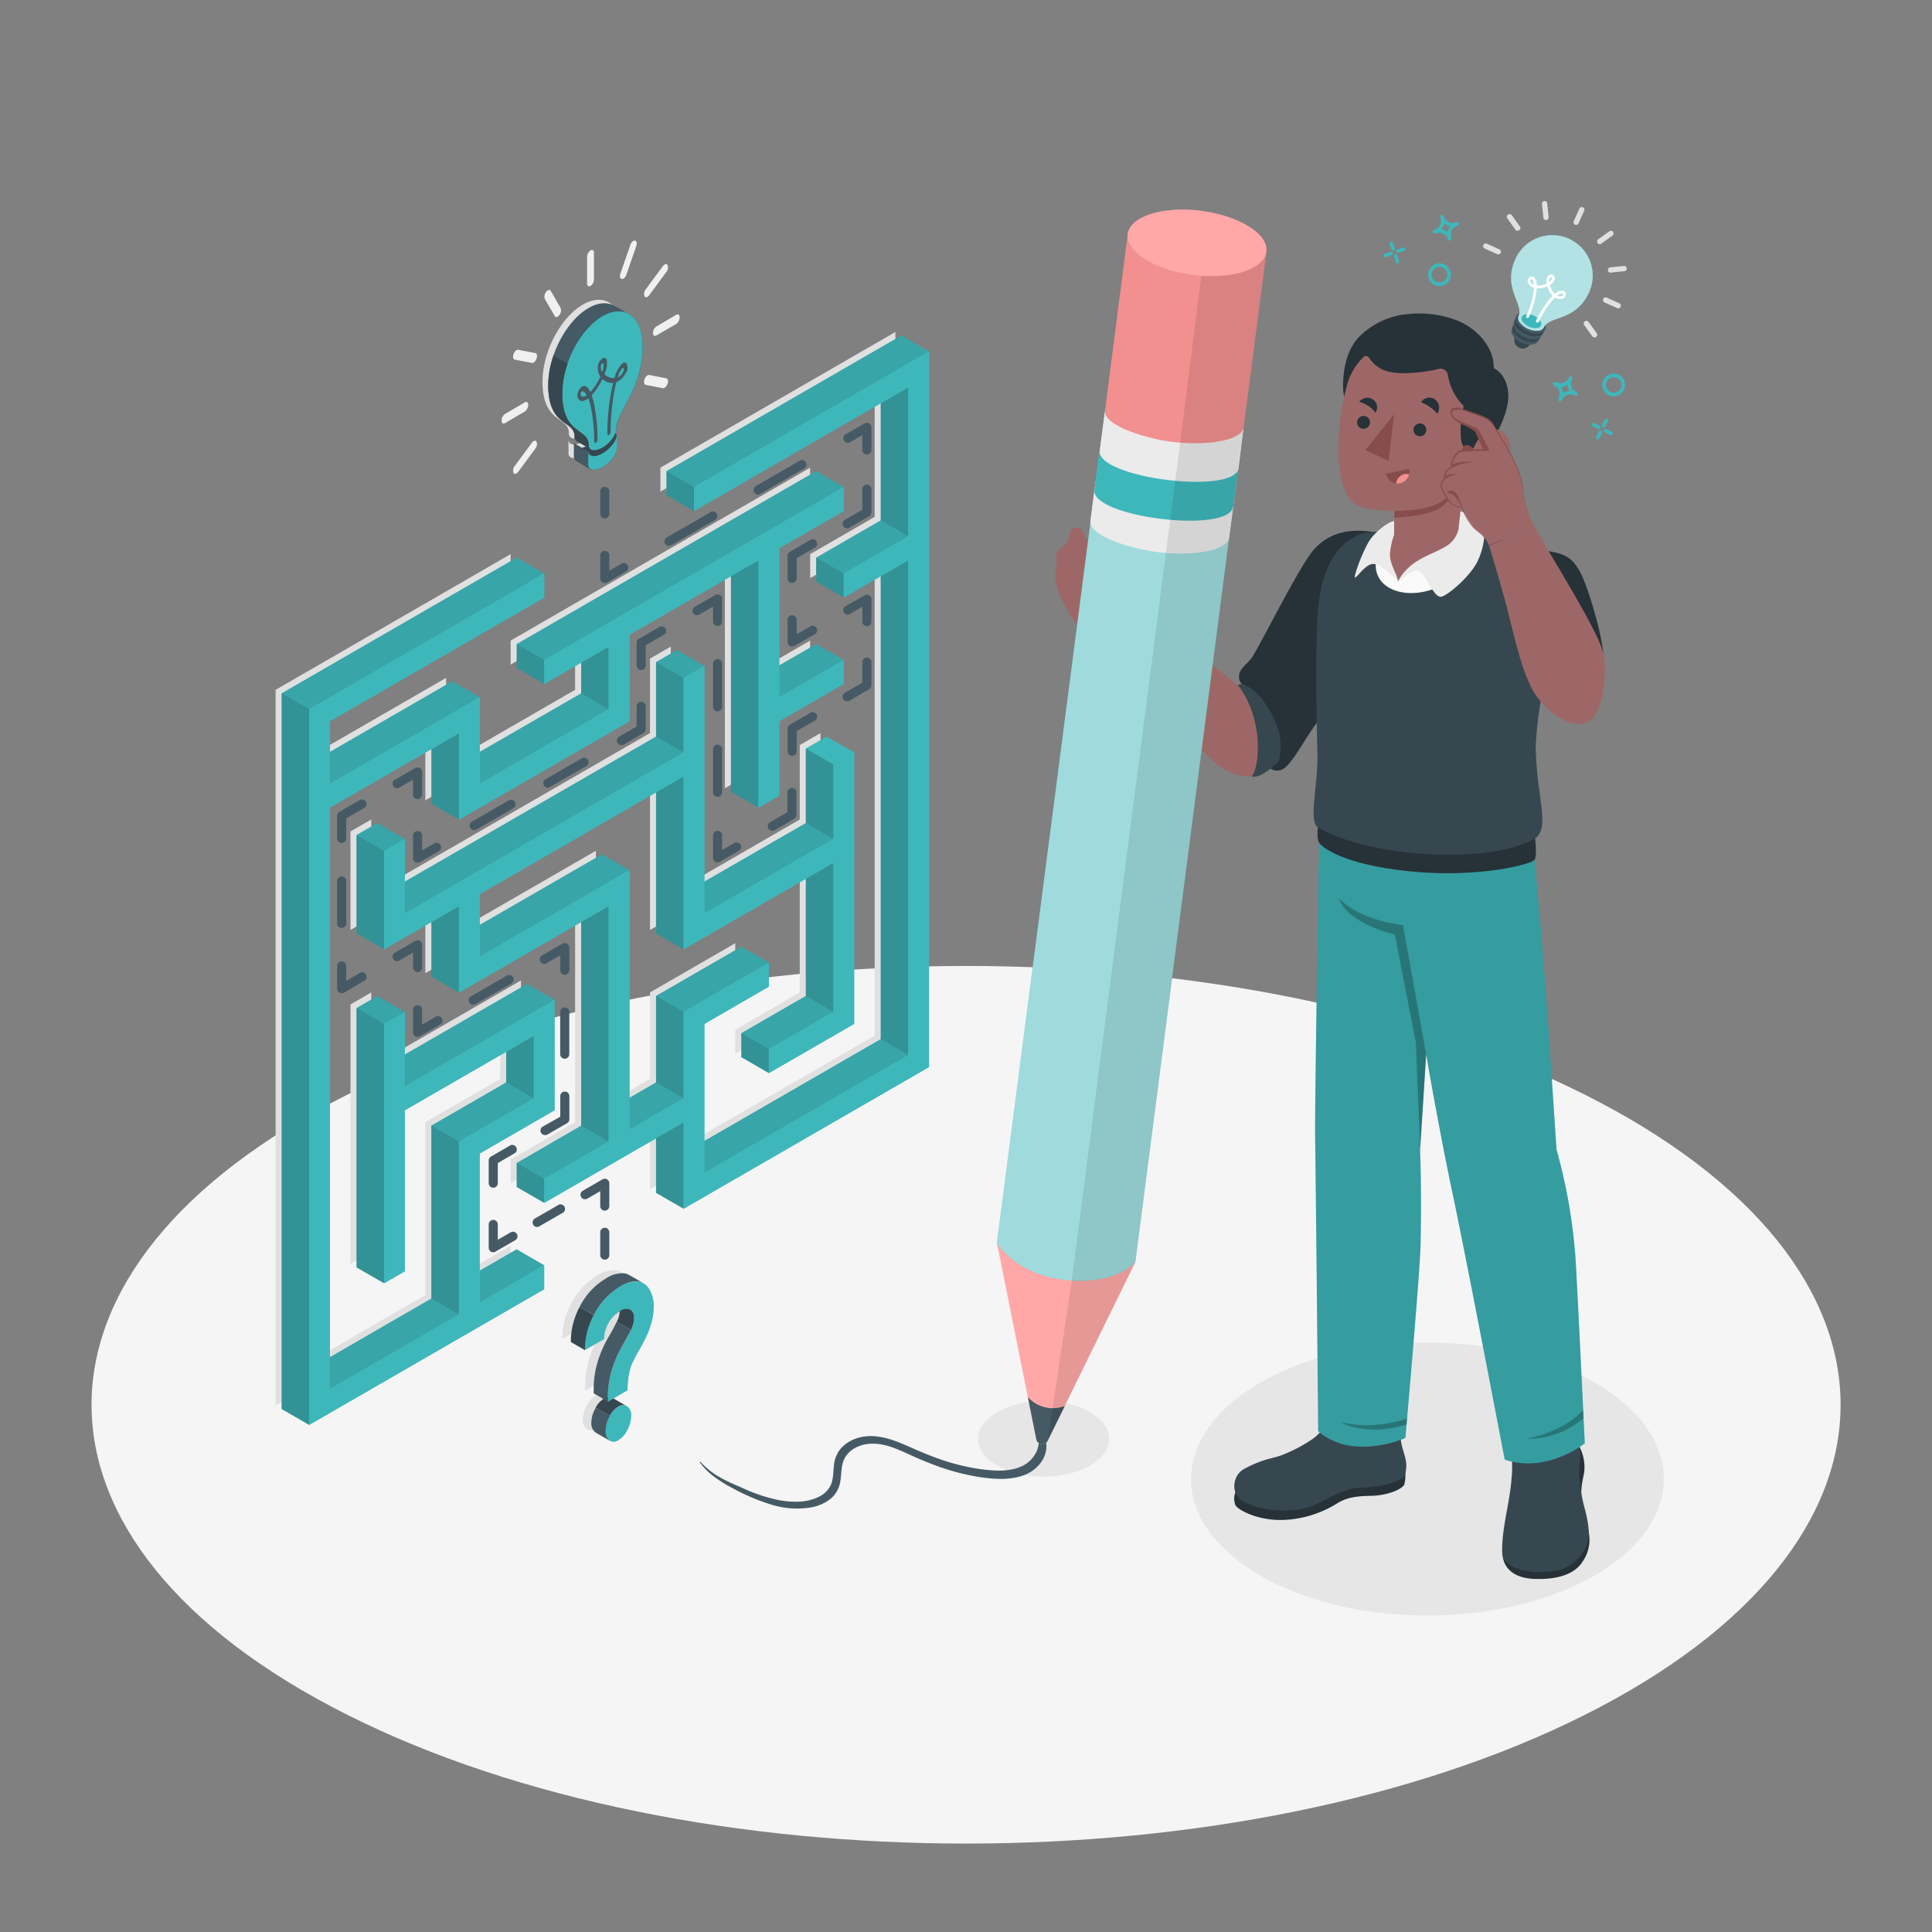 <svg xmlns="http://www.w3.org/2000/svg" viewBox="0 0 500 500"><rect x="0" y="0" width="500" height="500" fill="#808080" stroke="none"/><g id="freepik--Floor--inject-19"><path id="freepik--floor--inject-19" d="M90,443.85C1.59,399.5,1.59,327.6,90,283.25s231.68-44.35,320.06,0,88.38,116.25,0,160.6S178.36,488.2,90,443.85Z" style="fill:#f5f5f5"></path></g><g id="freepik--Shadows--inject-19"><ellipse id="freepik--Shadow--inject-19" cx="369.43" cy="382.78" rx="61.17" ry="35.32" style="fill:#e6e6e6"></ellipse><path id="freepik--shadow--inject-19" d="M282.09,365.44c6.63,3.82,6.63,10,0,13.84s-17.36,3.83-24,0-6.62-10,0-13.84S275.47,361.61,282.09,365.44Z" style="fill:#e6e6e6"></path><g id="freepik--shadow--inject-19"><polygon points="76.7 181.63 76.7 197.8 115.46 175.42 115.46 197.8 148.84 178.52 148.84 162.35 132.15 171.99 132.15 165.78 209.67 121.03 209.67 127.24 192.97 136.87 192.98 175.42 209.67 165.78 209.67 171.99 192.97 181.63 192.98 200.9 187.6 204 187.6 139.98 154.22 159.25 154.22 181.63 110.08 207.11 110.08 184.73 76.7 204 76.7 354.44 110.08 335.16 110.08 290.41 129.46 279.22 129.46 263.05 96.08 282.32 96.08 323.97 90.7 327.08 90.7 259.95 96.08 256.84 96.08 276.12 134.84 253.74 134.84 282.32 115.46 293.51 115.46 332.06 132.15 322.42 132.15 328.63 71.33 363.75 71.33 178.53 132.15 143.41 132.15 149.62 76.7 181.63" style="fill:#e0e0e0"></polygon><polygon points="231.73 271.13 168.22 307.8 168.22 285.43 132.15 306.25 132.15 300.05 148.84 290.41 148.84 229.49 110.08 251.86 110.08 229.49 90.7 240.67 90.7 215.19 96.08 212.09 96.08 231.36 168.22 189.71 168.22 170.44 173.6 167.34 173.6 231.36 206.98 212.09 206.98 192.82 212.35 189.71 212.35 259.95 190.29 272.69 190.29 266.48 206.98 256.84 206.98 218.3 168.22 240.67 168.22 195.92 115.46 226.38 115.46 242.55 154.22 220.18 154.22 287.31 168.22 279.22 168.22 256.84 190.29 244.1 190.29 250.31 173.6 259.95 173.6 298.49 226.36 268.03 226.36 139.98 209.67 149.61 209.67 143.41 226.36 133.77 226.36 95.22 170.91 127.24 170.91 121.03 231.73 85.91 231.73 271.13" style="fill:#e0e0e0"></polygon></g></g><g id="freepik--Labyrinth--inject-19"><g id="freepik--labyrinth--inject-19"><path d="M133.71,144.31,72.88,179.43V364.65L80,368.77l60.82-35.12v-6.21l-7.13-4.12-9.56,5.52V298.53l19.38-11.19V258.76l-7.13-4.12L104.77,272.9v-11l-7.13-4.12-5.38,3.11V328l7.14,4.12,5.37-3.11V287.34L131,272.19v7.93l-19.38,11.19v44.75L85.39,351.22V209l26.25-15.15V208l7.14,4.12,44.13-25.48V164.27l26.25-15.15V204.9l7.13,4.12,5.38-3.1V186.65L218.36,177V170.8l-7.14-4.12-9.55,5.52V141.89l16.69-9.63v-6.21l-7.14-4.12-77.51,44.75v6.21l7.13,4.12,9.56-5.52v7.93l-26.25,15.16V180.44L117,176.32,85.39,194.58v-7.93l55.45-32v-6.2Z" style="fill:#3EB7BB"></path><path d="M240.43,90.93l-7.14-4.12-60.82,35.12v6.21l7.13,4.12,48.32-27.9v30.31l-16.7,9.64v6.2l7.14,4.12,9.56-5.51V268.93l-45.63,26.34V265L199,255.33v-6.21L191.85,245l-22.07,12.74v22.38l-6.87,4v-58.9l-7.13-4.12-31.63,18.26V231.4l45.63-26.34v36.51l7.13,4.12,31.63-18.26v30.31l-16.69,9.64v6.21l7.13,4.12L221.05,265V194.73l-7.14-4.12-5.37,3.11V213l-26.25,15.15V172.35l-7.14-4.11-5.37,3.1v19.27l-65,37.53v-11L97.64,213l-5.38,3.1v25.48l7.14,4.12,12.24-7.07v14.14l7.14,4.12,31.62-18.26v52.69L133.71,301v6.2l7.13,4.12,28.94-16.7V308.7l7.13,4.12,63.52-36.67Z" style="fill:#3EB7BB"></path><g style="opacity:0.1"><polygon points="140.84 148.43 133.71 144.31 72.88 179.43 80.02 183.54 140.84 148.43"></polygon><polygon points="179.6 126.05 172.47 121.93 233.29 86.81 240.43 90.93 179.6 126.05"></polygon><polygon points="124.15 180.44 117.02 176.32 85.39 194.58 85.39 202.82 124.15 180.44"></polygon><polygon points="150.4 179.42 157.53 183.54 124.15 202.82 124.15 194.58 150.4 179.42"></polygon><polygon points="218.36 126.05 211.22 121.93 133.71 166.69 140.84 170.8 218.36 126.05"></polygon><polygon points="218.36 148.43 235.05 138.79 227.92 134.67 211.22 144.31 218.36 148.43"></polygon><polygon points="218.36 170.8 211.22 166.68 201.7 172.15 201.67 180.44 218.36 170.8"></polygon><polygon points="176.91 175.46 169.78 171.34 175.15 168.24 182.29 172.35 176.91 175.46"></polygon><polygon points="169.78 190.61 104.77 228.14 104.77 236.38 176.91 194.73 169.78 190.61"></polygon><polygon points="104.77 217.11 99.4 220.21 92.26 216.09 97.64 212.99 104.77 217.11"></polygon><polygon points="99.4 264.97 104.77 261.86 97.64 257.74 92.26 260.85 99.4 264.97"></polygon><polygon points="118.78 340.18 111.64 336.06 85.39 351.22 85.39 359.45 118.78 340.18"></polygon><polygon points="140.84 327.44 133.71 323.32 124.15 328.84 124.15 337.08 140.84 327.44"></polygon><polygon points="131.02 280.12 138.16 284.24 118.78 295.43 111.64 291.31 131.02 280.12"></polygon><polygon points="143.53 258.76 104.77 281.14 104.77 272.9 136.4 254.64 143.53 258.76"></polygon><polygon points="124.15 247.57 162.91 225.19 155.78 221.07 124.15 239.33 124.15 247.57"></polygon><polygon points="133.71 300.94 150.4 291.31 157.53 295.43 140.84 305.06 133.71 300.94"></polygon><polygon points="169.78 280.12 176.91 284.24 162.91 292.32 162.91 284.08 169.78 280.12"></polygon><polygon points="169.78 257.74 191.85 245 198.98 249.12 176.91 261.86 169.78 257.74"></polygon><polygon points="182.29 303.51 235.05 273.05 227.92 268.93 182.29 295.27 182.29 303.51"></polygon><polygon points="215.67 261.86 198.98 271.5 191.85 267.38 208.54 257.74 215.67 261.86"></polygon><polygon points="215.67 217.11 182.29 236.38 182.29 228.14 208.54 212.99 215.67 217.11"></polygon></g><g style="opacity:0.2"><polygon points="80.02 368.76 80.02 183.54 72.88 179.43 72.88 364.65 80.02 368.76"></polygon><polygon points="179.6 132.26 179.6 126.05 172.47 121.93 172.47 128.14 179.6 132.26"></polygon><polygon points="157.53 183.54 157.53 167.37 150.4 171.49 150.4 179.42 157.53 183.54"></polygon><polygon points="140.84 177.01 140.84 170.8 133.71 166.69 133.71 172.89 140.84 177.01"></polygon><polygon points="235.05 138.79 227.92 134.67 227.92 104.36 235.05 100.24 235.05 138.79"></polygon><polygon points="218.36 154.63 218.36 148.43 211.22 144.31 211.22 150.51 218.36 154.63"></polygon><polygon points="196.29 209.02 189.16 204.91 189.16 149.12 196.29 145 196.29 209.02"></polygon><polygon points="176.91 194.73 176.91 175.46 169.78 171.34 169.78 190.61 176.91 194.73"></polygon><polygon points="99.4 245.69 99.4 220.21 92.26 216.09 92.26 241.57 99.4 245.69"></polygon><polygon points="176.91 200.94 169.78 205.06 169.78 241.57 176.91 245.69 176.91 200.94"></polygon><polygon points="118.78 212.13 118.78 189.75 111.64 193.87 111.64 208.01 118.78 212.13"></polygon><polygon points="99.4 332.1 99.4 264.97 92.26 260.85 92.26 327.98 99.4 332.1"></polygon><polygon points="118.78 340.18 118.78 295.43 111.64 291.31 111.64 336.06 118.78 340.18"></polygon><polygon points="138.16 284.24 138.16 268.07 131.02 272.19 131.02 280.12 138.16 284.24"></polygon><polygon points="118.78 256.88 118.78 234.5 111.64 238.62 111.64 252.76 118.78 256.88"></polygon><polygon points="150.4 238.62 157.53 234.5 157.53 295.43 150.4 291.31 150.4 238.62"></polygon><polygon points="140.84 311.27 133.71 307.15 133.71 300.94 140.84 305.06 140.84 311.27"></polygon><polygon points="176.91 284.24 176.91 261.86 169.78 257.74 169.78 280.12 176.91 284.24"></polygon><polygon points="176.91 312.82 176.91 290.45 169.78 294.57 169.78 308.7 176.91 312.82"></polygon><polygon points="235.05 273.05 235.05 145 227.92 149.12 227.92 268.93 235.05 273.05"></polygon><polygon points="198.98 277.71 198.98 271.5 191.85 267.38 191.85 273.59 198.98 277.71"></polygon><polygon points="215.67 261.86 215.67 223.31 208.54 227.44 208.54 257.74 215.67 261.86"></polygon><polygon points="215.67 217.11 215.67 197.84 208.54 193.72 208.54 212.99 215.67 217.11"></polygon></g><polygon points="85.39 186.65 85.39 202.82 124.15 180.44 124.15 202.82 157.53 183.54 157.53 167.37 140.84 177.01 140.84 170.8 218.36 126.05 218.36 132.26 201.67 141.89 201.67 180.44 218.36 170.8 218.36 177.01 201.67 186.65 201.67 205.92 196.29 209.02 196.29 145 162.91 164.27 162.91 186.65 118.78 212.13 118.78 189.75 85.39 209.02 85.39 359.45 118.78 340.18 118.78 295.43 138.16 284.24 138.16 268.07 104.77 287.34 104.77 328.99 99.4 332.1 99.4 264.97 104.77 261.86 104.77 281.14 143.53 258.76 143.53 287.34 124.15 298.53 124.15 337.08 140.84 327.44 140.84 333.65 80.02 368.76 80.02 183.54 140.84 148.43 140.84 154.63 85.39 186.65" style="fill:#3EB7BB"></polygon><polygon points="240.43 276.15 176.91 312.82 176.91 290.45 140.84 311.27 140.84 305.06 157.53 295.43 157.53 234.5 118.78 256.88 118.78 234.5 99.4 245.69 99.4 220.21 104.77 217.11 104.77 236.38 176.91 194.73 176.91 175.46 182.29 172.35 182.29 236.38 215.67 217.11 215.67 197.84 221.05 194.73 221.05 264.96 198.98 277.71 198.98 271.5 215.67 261.86 215.67 223.31 176.91 245.69 176.91 200.94 124.15 231.4 124.15 247.57 162.91 225.19 162.91 292.32 176.91 284.24 176.91 261.86 198.98 249.12 198.98 255.33 182.29 264.97 182.29 303.51 235.05 273.05 235.05 145 218.36 154.63 218.36 148.43 235.05 138.79 235.05 100.24 179.6 132.26 179.6 126.05 240.43 90.93 240.43 276.15" style="fill:#3EB7BB"></polygon></g></g><g id="freepik--Line--inject-19"><g id="freepik--line--inject-19"><path d="M156.52,326h0a1.18,1.18,0,0,1-1.18-1.18v-5.89a1.18,1.18,0,0,1,1.18-1.18h0a1.17,1.17,0,0,1,1.17,1.18v5.89A1.17,1.17,0,0,1,156.52,326Z" style="fill:#455a64"></path><path d="M156.52,313.31h0a1.18,1.18,0,0,1-1.18-1.18v-3.85L152,310.21a1.18,1.18,0,0,1-1.61-.43,1.17,1.17,0,0,1,.43-1.61l5.1-2.95a1.18,1.18,0,0,1,1.77,1v5.89A1.17,1.17,0,0,1,156.52,313.31Z" style="fill:#455a64"></path><path d="M139,317.55a1.16,1.16,0,0,1-1-.59,1.17,1.17,0,0,1,.43-1.61l6.22-3.59a1.18,1.18,0,0,1,1.18,2l-6.23,3.59A1.1,1.1,0,0,1,139,317.55Z" style="fill:#455a64"></path><path d="M127.65,324.09a1.27,1.27,0,0,1-.59-.16,1.18,1.18,0,0,1-.58-1V317a1.18,1.18,0,1,1,2.35,0v3.85l3.34-1.93a1.17,1.17,0,0,1,1.6.44,1.16,1.16,0,0,1-.43,1.6l-5.1,2.95A1.21,1.21,0,0,1,127.65,324.09Z" style="fill:#455a64"></path><path d="M127.65,307.38a1.17,1.17,0,0,1-1.17-1.17v-5.89a1.18,1.18,0,0,1,.58-1l5.11-2.95a1.18,1.18,0,0,1,1.17,2L128.83,301v5.21A1.17,1.17,0,0,1,127.65,307.38Z" style="fill:#455a64"></path><path d="M141.05,293.76a1.18,1.18,0,0,1-.59-2.2L145,289v-5.21a1.18,1.18,0,1,1,2.35,0v5.89a1.18,1.18,0,0,1-.59,1l-5.1,2.94A1.14,1.14,0,0,1,141.05,293.76Z" style="fill:#455a64"></path><path d="M146.15,274a1.17,1.17,0,0,1-1.17-1.18V262a1.18,1.18,0,1,1,2.35,0v10.89A1.18,1.18,0,0,1,146.15,274Z" style="fill:#455a64"></path><path d="M146.15,252.26a1.17,1.17,0,0,1-1.17-1.17v-3.85l-3.34,1.92a1.18,1.18,0,1,1-1.18-2l5.1-2.94a1.18,1.18,0,0,1,1.18,0,1.17,1.17,0,0,1,.59,1v5.89A1.17,1.17,0,0,1,146.15,252.26Z" style="fill:#455a64"></path><path d="M122.47,260.05a1.18,1.18,0,0,1-.59-2.2l9.29-5.36a1.17,1.17,0,0,1,1.61.43,1.19,1.19,0,0,1-.43,1.61l-9.3,5.36A1.1,1.1,0,0,1,122.47,260.05Z" style="fill:#455a64"></path><path d="M108.07,268.36a1.14,1.14,0,0,1-.59-.16,1.18,1.18,0,0,1-.59-1v-5.89a1.18,1.18,0,0,1,2.36,0v3.85l3.33-1.92a1.18,1.18,0,1,1,1.18,2l-5.1,2.94A1.14,1.14,0,0,1,108.07,268.36Z" style="fill:#455a64"></path><path d="M108.07,251.56a1.18,1.18,0,0,1-1.18-1.18v-3.85l-3.33,1.93a1.18,1.18,0,1,1-1.18-2l5.1-2.95a1.18,1.18,0,0,1,1.77,1v5.89A1.18,1.18,0,0,1,108.07,251.56Z" style="fill:#455a64"></path><path d="M88.42,257a1.23,1.23,0,0,1-.59-.15,1.19,1.19,0,0,1-.59-1V250a1.18,1.18,0,0,1,2.36,0v3.85l3.33-1.93a1.18,1.18,0,1,1,1.18,2l-5.1,3A1.23,1.23,0,0,1,88.42,257Z" style="fill:#455a64"></path><path d="M88.42,240.13A1.17,1.17,0,0,1,87.24,239V228a1.18,1.18,0,0,1,2.36,0v11A1.17,1.17,0,0,1,88.42,240.13Z" style="fill:#455a64"></path><path d="M88.42,218.15A1.18,1.18,0,0,1,87.24,217v-5.89a1.19,1.19,0,0,1,.59-1l5.1-2.94a1.18,1.18,0,1,1,1.18,2l-4.51,2.6V217A1.18,1.18,0,0,1,88.42,218.15Z" style="fill:#455a64"></path><path d="M108.07,206.81a1.18,1.18,0,0,1-1.18-1.18v-3.85l-3.33,1.92a1.18,1.18,0,1,1-1.18-2l5.1-2.94a1.18,1.18,0,0,1,1.77,1v5.89A1.18,1.18,0,0,1,108.07,206.81Z" style="fill:#455a64"></path><path d="M108.07,223.29a1.23,1.23,0,0,1-.59-.15,1.2,1.2,0,0,1-.59-1v-5.89a1.18,1.18,0,0,1,2.36,0v3.85l3.33-1.93a1.18,1.18,0,0,1,1.18,2l-5.1,2.95A1.23,1.23,0,0,1,108.07,223.29Z" style="fill:#455a64"></path><path d="M122.7,214.85a1.2,1.2,0,0,1-1-.59,1.18,1.18,0,0,1,.43-1.61l9.54-5.51a1.17,1.17,0,0,1,1.6.44,1.16,1.16,0,0,1-.43,1.6l-9.53,5.51A1.24,1.24,0,0,1,122.7,214.85Zm19.07-11a1.16,1.16,0,0,1-1-.59,1.17,1.17,0,0,1,.43-1.61l9.53-5.5a1.18,1.18,0,0,1,1.18,2l-9.54,5.5A1.1,1.1,0,0,1,141.77,203.84Z" style="fill:#455a64"></path><path d="M160.83,192.83a1.17,1.17,0,0,1-.59-2.19l4.51-2.61v-5.21a1.18,1.18,0,0,1,2.36,0v5.89a1.19,1.19,0,0,1-.59,1l-5.1,3A1.26,1.26,0,0,1,160.83,192.83Z" style="fill:#455a64"></path><path d="M165.93,173.4a1.18,1.18,0,0,1-1.18-1.18v-5.89a1.19,1.19,0,0,1,.59-1l5.1-2.94a1.18,1.18,0,1,1,1.18,2l-4.51,2.6v5.21A1.18,1.18,0,0,1,165.93,173.4Z" style="fill:#455a64"></path><path d="M185.7,162a1.17,1.17,0,0,1-1.17-1.17V157l-3.34,1.92a1.18,1.18,0,1,1-1.17-2l5.1-2.94a1.18,1.18,0,0,1,1.76,1v5.89A1.17,1.17,0,0,1,185.7,162Z" style="fill:#455a64"></path><path d="M185.7,206.22a1.17,1.17,0,0,1-1.17-1.18V194a1.18,1.18,0,1,1,2.35,0v11A1.18,1.18,0,0,1,185.7,206.22Zm0-22.12a1.17,1.17,0,0,1-1.17-1.17V171.87a1.18,1.18,0,1,1,2.35,0v11.06A1.17,1.17,0,0,1,185.7,184.1Z" style="fill:#455a64"></path><path d="M185.7,223.17a1.1,1.1,0,0,1-.58-.16,1.17,1.17,0,0,1-.59-1V216.1a1.18,1.18,0,0,1,2.35,0V220l3.34-1.92a1.18,1.18,0,0,1,1.17,2l-5.1,2.94A1.11,1.11,0,0,1,185.7,223.17Z" style="fill:#455a64"></path><path d="M199.87,215a1.18,1.18,0,0,1-.59-2.2l4.51-2.61V205a1.18,1.18,0,0,1,2.35,0v5.89a1.17,1.17,0,0,1-.59,1l-5.1,3A1.1,1.1,0,0,1,199.87,215Z" style="fill:#455a64"></path><path d="M205,195.62a1.17,1.17,0,0,1-1.17-1.18v-5.89a1.17,1.17,0,0,1,.59-1l5.1-2.95a1.18,1.18,0,1,1,1.17,2l-4.51,2.6v5.21A1.18,1.18,0,0,1,205,195.62Z" style="fill:#455a64"></path><path d="M219.24,181.48a1.17,1.17,0,0,1-.59-2.19l4.52-2.61v-5.21a1.18,1.18,0,1,1,2.35,0v5.89a1.17,1.17,0,0,1-.59,1l-5.1,3A1.23,1.23,0,0,1,219.24,181.48Z" style="fill:#455a64"></path><path d="M224.34,162.05a1.17,1.17,0,0,1-1.17-1.18V157L219.83,159a1.18,1.18,0,0,1-1.18-2l5.11-2.95a1.18,1.18,0,0,1,1.76,1v5.89A1.18,1.18,0,0,1,224.34,162.05Z" style="fill:#455a64"></path><path d="M205,167.35a1.1,1.1,0,0,1-.58-.16,1.17,1.17,0,0,1-.59-1v-5.89a1.18,1.18,0,0,1,2.35,0v3.85l3.34-1.92a1.18,1.18,0,1,1,1.17,2l-5.1,2.94A1.11,1.11,0,0,1,205,167.35Z" style="fill:#455a64"></path><path d="M205,150.86a1.17,1.17,0,0,1-1.17-1.17V143.8a1.17,1.17,0,0,1,.59-1l5.1-2.95a1.18,1.18,0,1,1,1.17,2l-4.51,2.61v5.21A1.17,1.17,0,0,1,205,150.86Z" style="fill:#455a64"></path><path d="M219.24,136.73a1.18,1.18,0,0,1-.59-2.2l4.52-2.6v-5.21a1.18,1.18,0,1,1,2.35,0v5.89a1.17,1.17,0,0,1-.59,1l-5.1,2.94A1.14,1.14,0,0,1,219.24,136.73Z" style="fill:#455a64"></path><path d="M224.34,117.62a1.17,1.17,0,0,1-1.17-1.17V112.6l-3.34,1.92a1.18,1.18,0,0,1-1.18-2l5.11-2.94a1.18,1.18,0,0,1,1.76,1v5.89A1.17,1.17,0,0,1,224.34,117.62Z" style="fill:#455a64"></path><path d="M173.14,141.29a1.17,1.17,0,0,1-.59-2.19l11.53-6.66a1.18,1.18,0,0,1,1.18,2l-11.53,6.66A1.23,1.23,0,0,1,173.14,141.29ZM196.19,128a1.18,1.18,0,0,1-.59-2.2l11.53-6.66a1.18,1.18,0,0,1,1.18,2l-11.53,6.66A1.14,1.14,0,0,1,196.19,128Z" style="fill:#455a64"></path><path d="M156.52,150.89a1.2,1.2,0,0,1-.59-.15,1.17,1.17,0,0,1-.59-1v-5.89a1.18,1.18,0,1,1,2.35,0v3.85l3.33-1.93a1.18,1.18,0,0,1,1.18,2l-5.1,3A1.26,1.26,0,0,1,156.52,150.89Z" style="fill:#455a64"></path><path d="M156.52,134.15a1.18,1.18,0,0,1-1.18-1.18v-5.89a1.18,1.18,0,0,1,2.35,0V133A1.17,1.17,0,0,1,156.52,134.15Z" style="fill:#455a64"></path></g></g><g id="freepik--Icons--inject-19"><g id="freepik--idea-icon--inject-19"><path d="M150.82,78.84c-5.75,3.33-10.42,12.24-10.42,19.91,0,11,6.83,8.92,6.83,13.36a1.24,1.24,0,0,0,1.05,1.35c1.4.27,3.68-1,5.08-2.93a4.64,4.64,0,0,0,1-2.57h0c0-4.44,6.83-10.21,6.83-21.24C161.24,79.05,156.57,75.52,150.82,78.84Zm6,14.71a4.74,4.74,0,0,1-2.4,2.33c-.22.86-.44,1.87-.64,3a61.2,61.2,0,0,0-.86,9.86,1,1,0,0,1-.42.83h0c-.23.14-.42,0-.43-.31A62.11,62.11,0,0,1,153,99.13c.18-1.1.4-2.12.63-3a3.2,3.2,0,0,1-1.1-.08,3.71,3.71,0,0,1-1.68-.92,19,19,0,0,1-1.68,2.86,13,13,0,0,1-1.1,1.35,17.7,17.7,0,0,1,.63,2.32,47.13,47.13,0,0,1,.89,9.15,1,1,0,0,1-.44.81c-.24.13-.43,0-.42-.34a47.29,47.29,0,0,0-.86-8.86,15.38,15.38,0,0,0-.65-2.31c-1.05.81-1.9.88-2.39.45a2,2,0,0,1-.19-2.26,2.19,2.19,0,0,1,1.17-1.33c.68-.21,1.34.33,1.91,1.52a10.56,10.56,0,0,0,1-1.21,17.6,17.6,0,0,0,1.6-2.77,3.93,3.93,0,0,1-.63-2.86,2.68,2.68,0,0,1,1.16-1.81c.57-.33,1-.15,1.16.47a7.25,7.25,0,0,1-.63,3.59,3.31,3.31,0,0,0,1.6.91,2.65,2.65,0,0,0,1,.06,8.41,8.41,0,0,1,1.91-3.72c.45-.37.87-.38,1.17,0A2.53,2.53,0,0,1,156.84,93.55Z" style="fill:#e0e0e0"></path><path d="M154.53,109.36v3.53a4.75,4.75,0,0,1-1.09,2.65c-1.44,1.94-3.8,3.3-5.24,3a1.28,1.28,0,0,1-1.07-1.49V113.9A1.26,1.26,0,0,0,148.2,115c1.44.28,3.8-1.08,5.24-3A4.7,4.7,0,0,0,154.53,109.36Z" style="fill:#e0e0e0"></path><path d="M156,110.26a4.7,4.7,0,0,1-1.09,2.64,7.69,7.69,0,0,1-4.36,3l-2-1.13V118a1.37,1.37,0,0,0,.58,1.31l3.68,2.12a1.25,1.25,0,0,0,.46.16c1.44.28,3.79-1.08,5.23-3a4.75,4.75,0,0,0,1.09-2.65v-3.53Z" style="fill:#37474f"></path><path d="M149.18,119.28l3.68,2.12a1.25,1.25,0,0,0,.46.16,2.37,2.37,0,0,0,.47,0l-1.55-1.52v-3.18l-1.69-1h0l-2-1.13V118A1.37,1.37,0,0,0,149.18,119.28Z" style="fill:#455a64"></path><path d="M159.11,79.2c-1.83-1.06-4.21-1-6.82.54-5.75,3.32-10.41,12.24-10.41,19.91,0,11,6.82,8.92,6.82,13.36a1.29,1.29,0,0,0,.59,1.18l3.64,2.1a1.33,1.33,0,0,0,.46.17c1.41.27,3.68-1,5.09-2.93a4.64,4.64,0,0,0,1.05-2.57c0-4.44,6.82-10.21,6.82-21.24,0-4.19-1.39-7.15-3.6-8.42Z" style="fill:#455a64"></path><path d="M161.05,95.28a6.42,6.42,0,0,0-1.19,2.42,3.24,3.24,0,0,0,1.38-1.41c.08-.16.33-.72.12-1A.19.19,0,0,0,161.05,95.28Z" style="fill:#3EB7BB"></path><path d="M155.85,94.09a.65.65,0,0,0-.33.5,2.65,2.65,0,0,0,.33,1.69,4.64,4.64,0,0,0,.33-2.07C156.14,94.05,156.07,94,155.85,94.09Z" style="fill:#3EB7BB"></path><path d="M150.64,101.29l-.06,0a.66.66,0,0,0-.24.36.68.68,0,0,0,.12.84c.27.23.76.22,1.37-.19C151.37,101.48,150.93,101.2,150.64,101.29Z" style="fill:#3EB7BB"></path><path d="M155.93,81.84c-5.75,3.33-10.41,12.24-10.41,19.91,0,11,6.82,8.92,6.82,13.36a1.24,1.24,0,0,0,1,1.35c1.41.27,3.68-1,5.09-2.93a4.64,4.64,0,0,0,1.05-2.57h0c0-4.44,6.82-10.21,6.82-21.24C166.35,82.05,161.69,78.52,155.93,81.84Zm6,14.71a4.78,4.78,0,0,1-2.4,2.33c-.23.86-.45,1.87-.64,3a59.85,59.85,0,0,0-.86,9.86,1.07,1.07,0,0,1-.43.83h0c-.24.14-.43,0-.43-.31a61.39,61.39,0,0,1,.88-10.17c.19-1.1.4-2.13.64-3a3.17,3.17,0,0,1-1.1-.08,3.8,3.8,0,0,1-1.69-.92,18.65,18.65,0,0,1-1.68,2.86,10.82,10.82,0,0,1-1.1,1.35,17.18,17.18,0,0,1,.64,2.32,46.67,46.67,0,0,1,.88,9.14,1.07,1.07,0,0,1-.43.82c-.24.13-.43,0-.43-.34a46.33,46.33,0,0,0-.86-8.86,15.51,15.51,0,0,0-.64-2.31c-1.05.81-1.9.87-2.4.45a2,2,0,0,1-.18-2.26,2.16,2.16,0,0,1,1.17-1.33c.68-.21,1.34.33,1.9,1.52a10.39,10.39,0,0,0,1-1.21,17.37,17.37,0,0,0,1.61-2.77,3.88,3.88,0,0,1-.63-2.86,2.63,2.63,0,0,1,1.15-1.81c.58-.33,1-.15,1.16.47a7,7,0,0,1-.63,3.59,3.35,3.35,0,0,0,1.61.91,2.64,2.64,0,0,0,1,.06A8.32,8.32,0,0,1,161,94.1c.45-.37.88-.38,1.17,0A2.53,2.53,0,0,1,162,96.55Z" style="fill:#3EB7BB"></path><path d="M159.64,112.36v3.53a4.75,4.75,0,0,1-1.09,2.65c-1.44,1.94-3.79,3.3-5.23,3a1.3,1.3,0,0,1-1.08-1.49v-3.18a1.28,1.28,0,0,0,1.08,1.14c1.44.28,3.79-1.08,5.23-3A4.7,4.7,0,0,0,159.64,112.36Z" style="fill:#3EB7BB"></path><path d="M152.89,116.26c-.54-.31-3.48-2-3.6-2.07a1.29,1.29,0,0,1-.59-1.18c0-4.44-6.82-2.33-6.82-13.36A24,24,0,0,1,143.25,92c1.26.73,2.89,1.68,3.64,2.1a24,24,0,0,0-1.37,7.68c0,11,6.82,8.92,6.82,13.36A1.28,1.28,0,0,0,152.89,116.26Z" style="fill:#37474f"></path><path d="M153.39,116.46a1.33,1.33,0,0,1-.46-.17A1.57,1.57,0,0,0,153.39,116.46Z" style="fill:#37474f"></path><path d="M152.83,74c-.49.29-.89,0-.89-.67V66.5a2.14,2.14,0,0,1,.89-1.7c.49-.28.89,0,.89.67v6.82A2.12,2.12,0,0,1,152.83,74Z" style="fill:#f0f0f0"></path><path d="M144.77,81.52c-.43.57-1,.69-1.21.27L141,77.36a1.86,1.86,0,0,1,.32-1.8c.43-.57,1-.69,1.22-.27l2.55,4.43A1.86,1.86,0,0,1,144.77,81.52Z" style="fill:#f0f0f0"></path><path d="M138.86,92.8c-.24.71-.78,1.21-1.21,1.13l-4.42-.85c-.43-.08-.57-.72-.33-1.43s.79-1.21,1.21-1.13l4.43.85C139,91.45,139.11,92.09,138.86,92.8Z" style="fill:#f0f0f0"></path><path d="M136.7,104.8a2.14,2.14,0,0,1-.88,1.7l-5.12,3c-.49.28-.88,0-.88-.67a2.11,2.11,0,0,1,.88-1.7l5.12-3C136.31,103.85,136.7,104.15,136.7,104.8Z" style="fill:#f0f0f0"></path><path d="M138.86,114.31a1.86,1.86,0,0,1-.32,1.8l-4.43,6c-.42.57-1,.69-1.21.27a1.86,1.86,0,0,1,.33-1.8l4.42-6C138.08,114,138.62,113.88,138.86,114.31Z" style="fill:#f0f0f0"></path><path d="M166.8,98.18c.25-.71.79-1.22,1.21-1.14l4.43.86c.42.08.57.72.32,1.42s-.78,1.22-1.21,1.14l-4.42-.85C166.7,99.52,166.56,98.88,166.8,98.18Z" style="fill:#f0f0f0"></path><path d="M169,86.18a2.12,2.12,0,0,1,.89-1.7l5.11-3c.49-.28.89,0,.89.67a2.15,2.15,0,0,1-.89,1.7l-5.11,2.95C169.36,87.13,169,86.83,169,86.18Z" style="fill:#f0f0f0"></path><path d="M166.8,76.67a1.87,1.87,0,0,1,.33-1.8l4.42-6c.43-.58,1-.7,1.21-.27a1.86,1.86,0,0,1-.32,1.8l-4.43,6C167.59,77,167.05,77.1,166.8,76.67Z" style="fill:#f0f0f0"></path><path d="M160.9,72.21c-.43-.08-.57-.72-.33-1.43l2.56-7.38c.24-.71.78-1.21,1.21-1.13s.57.72.32,1.43l-2.55,7.38C161.86,71.78,161.32,72.29,160.9,72.21Z" style="fill:#f0f0f0"></path></g><g id="freepik--question-icon--inject-19"><path d="M154.13,361.15a2.07,2.07,0,0,1,2.36-.1,2.91,2.91,0,0,1,1,2.5,7.66,7.66,0,0,1-1,3.62,6.35,6.35,0,0,1-2.32,2.62,2,2,0,0,1-2.32.06,3,3,0,0,1-1-2.51,7.69,7.69,0,0,1,1-3.6A6.14,6.14,0,0,1,154.13,361.15Z" style="fill:#e0e0e0"></path><path d="M150.51,343.63l-5,2.86a19.27,19.27,0,0,1,2.5-9.47,17.66,17.66,0,0,1,6.68-7,7.56,7.56,0,0,1,4.55-1.31,4,4,0,0,1,3,2.05,8.53,8.53,0,0,1,1.12,4.55,14.61,14.61,0,0,1-.36,3.13,23,23,0,0,1-1.13,3.61,43,43,0,0,1-2.18,4.24,41.64,41.64,0,0,0-2.06,4,14.25,14.25,0,0,0-.7,2.59,27.1,27.1,0,0,0-.36,4l-5.13,3,0-1.13a24.53,24.53,0,0,1,.93-6.68,30.54,30.54,0,0,1,3-6.92,43.46,43.46,0,0,0,2.42-4.63,6.55,6.55,0,0,0,.42-2.31,2.21,2.21,0,0,0-1-2.16c-.67-.36-1.58-.21-2.71.45a7.67,7.67,0,0,0-2.86,3A8.67,8.67,0,0,0,150.51,343.63Z" style="fill:#e0e0e0"></path><path d="M160,364.08a2.07,2.07,0,0,1,2.36-.1,2.87,2.87,0,0,1,1,2.49,7.76,7.76,0,0,1-1,3.63,6.3,6.3,0,0,1-2.33,2.62,2,2,0,0,1-2.32.06,3,3,0,0,1-1-2.51,7.68,7.68,0,0,1,.94-3.6A6.2,6.2,0,0,1,160,364.08Z" style="fill:#3EB7BB"></path><path d="M157.9,372.91h0l-3.66-2.11-.2-.13a3,3,0,0,1-1-2.52,7.75,7.75,0,0,1,1-3.6l.13-.25,3.67,2.12-.14.25a7.68,7.68,0,0,0-.94,3.6,3,3,0,0,0,.95,2.51Z" style="fill:#455a64"></path><path d="M162.18,363.88a2.12,2.12,0,0,0-2.21.19,5.93,5.93,0,0,0-2.15,2.34l-3.67-2.12a6.15,6.15,0,0,1,2-2.24l.15-.09a3,3,0,0,1,1-.39,1.73,1.73,0,0,1,1.21.19l.24.14,3.42,2Z" style="fill:#37474f"></path><path d="M156.35,346.56l-5,2.86a19.16,19.16,0,0,1,2.5-9.47,17.66,17.66,0,0,1,6.68-7,7.53,7.53,0,0,1,4.54-1.31,4,4,0,0,1,3,2.05,8.53,8.53,0,0,1,1.13,4.55,14.61,14.61,0,0,1-.36,3.13,23.41,23.41,0,0,1-1.14,3.61,44.54,44.54,0,0,1-2.17,4.24,42.55,42.55,0,0,0-2.07,4,15.11,15.11,0,0,0-.7,2.59,27.1,27.1,0,0,0-.36,4l-5.13,3,0-1.12a24.53,24.53,0,0,1,.93-6.68,30.8,30.8,0,0,1,3-6.93,40,40,0,0,0,2.42-4.62,6.55,6.55,0,0,0,.42-2.31,2.23,2.23,0,0,0-1-2.16c-.68-.36-1.58-.21-2.72.45a7.67,7.67,0,0,0-2.86,3A8.66,8.66,0,0,0,156.35,346.56Z" style="fill:#3EB7BB"></path><path d="M166.53,332.07a3.77,3.77,0,0,0-1.42-.46,7.53,7.53,0,0,0-4.54,1.31,17.66,17.66,0,0,0-6.68,7l-.21.38L150,338.22c.06-.13.13-.26.2-.39a17.72,17.72,0,0,1,6.68-7,7.63,7.63,0,0,1,4.55-1.31,3.93,3.93,0,0,1,1.47.49Z" style="fill:#455a64"></path><path d="M163.3,344.19q-.63,1.29-2.07,3.81a30.8,30.8,0,0,0-3,6.93,25.11,25.11,0,0,0-.93,6.65v0l0,1.12-1.16-.67-2.5-1.44,0-1.13a24.53,24.53,0,0,1,.93-6.68,30.74,30.74,0,0,1,3-6.92c1-1.68,1.65-2.95,2.06-3.81Z" style="fill:#455a64"></path><path d="M153.68,340.33a19.16,19.16,0,0,0-2.29,9.09l-3.66-2.11a18.93,18.93,0,0,1,2.29-9.09Z" style="fill:#37474f"></path><path d="M164.07,341.07a6.46,6.46,0,0,1-.42,2.3,6.61,6.61,0,0,1-.35.82l-3.67-2.11c.16-.34.28-.61.36-.82a6.45,6.45,0,0,0,.4-1.93,2.81,2.81,0,0,1,2.67-.42A2.23,2.23,0,0,1,164.07,341.07Z" style="fill:#37474f"></path></g></g><g id="freepik--Character--inject-19"><g id="freepik--character--inject-19"><path id="freepik--line--inject-19" d="M181.25,378.63a16.65,16.65,0,0,0,3.74,3.66,34,34,0,0,0,4.68,2.88,53.32,53.32,0,0,0,9.84,4.19,22.36,22.36,0,0,0,10.71.7,11.29,11.29,0,0,0,4.74-2.18,7.29,7.29,0,0,0,2.54-4.7c.29-1.78.17-3.66.88-5.36a6.44,6.44,0,0,1,2.77-3c3-1.71,6.45-1.38,9.57-.32,1.88.65,3.68,1.51,5.49,2.33s3.75,1.62,5.66,2.33a58.23,58.23,0,0,0,12.31,3.2c3.73.51,7.8.71,11.33-.79,2.92-1.25,5.48-4.24,5.29-7.56a6,6,0,0,0-.73-2.58,1,1,0,0,0-1-.62.62.62,0,0,0-.44.82c.86,3.13-1.22,6.39-4,7.74-3.27,1.58-7.08,1.32-10.58.88a55,55,0,0,1-11.58-2.9c-1.84-.66-3.64-1.39-5.43-2.17s-3.49-1.58-5.29-2.23c-3.26-1.17-6.82-1.86-10.18-.67a9.46,9.46,0,0,0-3.72,2.33,7.75,7.75,0,0,0-2,4.41c-.25,1.72-.12,3.54-.78,5.17a6.46,6.46,0,0,1-3.29,3.24c-3.05,1.49-6.68,1.41-10,.84a42.15,42.15,0,0,1-9.52-3.13c-3.21-1.39-6.56-2.77-9.21-5.1a18.21,18.21,0,0,1-1.73-1.67c-.13-.15-.26.16-.18.26Z" style="fill:#455a64"></path><g id="freepik--Bottom--inject-19"><path d="M408.84,374.58a11.41,11.41,0,0,1,1.2,5.86c-.1,1.77-1.16,4.06-.68,8.05s1.39,5.25,1.81,8.08a9.9,9.9,0,0,1-1.55,7.5c-1.65,2.68-5.3,4.81-12.5,4.55-5.82-.21-8.16-3.19-8.29-6.61Z" style="fill:#263238"></path><path d="M407.15,366.29a13.68,13.68,0,0,1,.35,2.26c.22,1.35.62,2.64.94,4q.13.53.24,1.05c.56,2.67,0,5.44,0,8.16a45.49,45.49,0,0,0,1.68,9.51c1.31,5.65,1.52,9.43-3.43,13.35-2.61,2.06-5.46,2.14-8.77,2.23-2.51.06-5.8-.67-7.28-1.77-2.12-1.56-2.09-2.87-2.11-3.37-.19-6,2-13,2.41-19a29.28,29.28,0,0,0,.11-4.86c-.2-2-.9-4-1.11-6a3.37,3.37,0,0,1,.28-2.2,3.51,3.51,0,0,1,2.66-1.2c2.64-.35,5.28-.61,7.92-.8a2.42,2.42,0,0,1,1.8.36,3.27,3.27,0,0,1,.66,1.92c.14.68.64,1.44,1.32,1.32a1.15,1.15,0,0,0,.8-1c.07-.45.26-3.93.24-4.38C405.9,365.87,406.84,365.72,407.15,366.29Z" style="fill:#37474f"></path><path d="M319.72,386.22a4.49,4.49,0,0,0,0,3.3c.42,1,5.34,4,12.15,3.85A28.26,28.26,0,0,0,346.17,389c2.66-1.61,5.37-1.82,8.74-1.88s7.32-1.27,8.47-2.8a8,8,0,0,0,0-4.54Z" style="fill:#263238"></path><path d="M344.34,366.11a14.58,14.58,0,0,0-.71,1.49,12.09,12.09,0,0,1-3.74,4.67,38.44,38.44,0,0,1-7.52,4.06c-1.67.74-3.43,1-5.12,1.55a29.08,29.08,0,0,0-5.51,2.42c-2.74,1.69-3.27,6.19-.3,8.09,2.55,1.65,9.38,3.59,16.7,1.84,4-1,8.52-5,13.71-5.18,3.3-.13,9.55-.8,11.77-3.21.82-3.6-.07-4.63-.81-7.69a25.29,25.29,0,0,1-.62-5.27c0-.94.62-3.61-1.34-3.94l-.2,2s-.37.68-2.4,1c-.66.11-1.18,1-1.54,1.77-.27.61-.56,1.38-1.23,1.37a1.24,1.24,0,0,1-1-.8,9.41,9.41,0,0,1-.38-1.31,5.13,5.13,0,0,0-3.08-3,15.46,15.46,0,0,0-3.62-.76c-.93-.14-1.7-.55-2.53.25A2.93,2.93,0,0,0,344.34,366.11Z" style="fill:#37474f"></path><path d="M396.08,212.18c2.52,24.59,3.52,36.28,6.75,85.34a141.29,141.29,0,0,1,4.92,28.2c.7,11.91,2.39,47.8,2.39,47.8s-9.6,7.88-20.72,4.24c0,0-10.05-52.74-13.56-69.2-3.36-15.8-6.77-35.65-6.77-35.65l-1.58,24.61s.45,9.8.14,24.43c-.17,7.83-3.94,50.19-3.94,50.19s-13.47,6.12-22.56-1.74c0,0-.66-68.69-.79-75.78-.16-8.07,1.23-89.38,1.23-89.38Z" style="fill:#3EB7BB"></path><path d="M396.08,212.18c2.52,24.59,3.52,36.28,6.75,85.34a141.29,141.29,0,0,1,4.92,28.2c.7,11.91,2.39,47.8,2.39,47.8s-9.6,7.88-20.72,4.24c0,0-10.05-52.74-13.56-69.2-3.36-15.8-6.77-35.65-6.77-35.65l-1.58,24.61s.45,9.8.14,24.43c-.17,7.83-3.94,50.19-3.94,50.19s-13.47,6.12-22.56-1.74c0,0-.66-68.69-.79-75.78-.16-8.07,1.23-89.38,1.23-89.38Z" style="opacity:0.15"></path><path d="M369.09,272.91l-6-33.49s-10.64-.93-16.52-6.86c0,0,1.05,5.82,14.42,9.31l5.43,27.94,1.14,27.71Z" style="opacity:0.25"></path><path d="M409.83,367a21.86,21.86,0,0,1-14.77,5.32s9.18-1.36,14.67-7.42Z" style="opacity:0.25"></path><path d="M364.15,367.14s-9.38,3.28-17.3.78c0,0,6.11,4.11,17.17.73Z" style="opacity:0.25"></path></g><g id="freepik--Arm--inject-19"><path d="M340,143.4C336,149,324.1,171.28,321,177.87L300.15,161.2c-1.72-2.19-1.71-6.77-4.66-11.11-3.26-4.8-1.94-9.52-4.28-8.88-1.29.35-2.06,2-2,3.42,0,2.77,1.32,6.25.23,6-1.63-.58-2.85-2.43-5-5.2-.9-1.14-3-5.74-4.17-7.78a1.8,1.8,0,0,0-3.2-.21c-.3.64-.51,2.1-.8,2.71a6.11,6.11,0,0,1-1.24,1.25,6.18,6.18,0,0,0-1.29,1.21c-.9,1.39-.06,2.92-.4,4.41-.68,3.06.32,6.17,1.79,8.84.66,1.21,1.3,2.46,2,3.62a26.28,26.28,0,0,0,5.79,6.3c2,1.65,4.34,2.56,6.25,4.31s7.36,8.1,11.5,12.6c6.83,7.44,12.85,14.34,15,15.73,5.33,3.46,10.25,4,16.09-2.83,7-8.2,20.07-29.1,20.07-29.1l2.8-28.8S344.66,136.67,340,143.4Z" style="fill:#9e6767"></path><path d="M355.25,137.66c-6.19-.94-11.42.23-15.29,4.66s-14.49,26-16.08,28-3,2.74-3.19,4.4a2.66,2.66,0,0,0,.74,2.36c2.9.45,12.06,15.26,8.69,20.28l-1.56,1.36a3.06,3.06,0,0,0,3.92,0c2.11-1.62,4.61-6.38,7.48-10.5s15.29-21.07,15.29-21.07Z" style="fill:#263238"></path><path d="M321.43,177l-1.12.27s3.86,4.21,5,12.53c.61,4.58-.08,9.87-1.41,11.12,0,0,1.36.51,3.6-1.06a28.18,28.18,0,0,0,3.45-2.78,15.7,15.7,0,0,0-1.21-11C326.8,179.93,323.72,177.7,321.43,177Z" style="fill:#37474f"></path></g><g id="freepik--Pencil--inject-19"><path d="M293.84,326.6l-22.7,46.26a1.56,1.56,0,0,1-2.94-.38L258,321.66Z" style="fill:#ffa8a7"></path><path d="M268.2,372.48a1.56,1.56,0,0,0,2.94.38l4.44-9h0a8.67,8.67,0,0,1-8.9-1.63l-.66-.59Z" style="fill:#455a64"></path><path d="M286,106.09l-.61,4.73-.76,5.71L258,321.66c3.24,4.81,8.58,7.73,14.21,9,8.56,2,17.82.29,21.6-4.08l26.56-205,1.41-10.91C320.48,117.69,284.74,113.14,286,106.09Z" style="fill:#3EB7BB"></path><path d="M286,106.09l-.61,4.73-.76,5.71L258,321.66c3.24,4.81,8.58,7.73,14.21,9,8.56,2,17.82.29,21.6-4.08l26.56-205,1.41-10.91C320.48,117.69,284.74,113.14,286,106.09Z" style="fill:#fff;opacity:0.5"></path><path d="M283.57,124.09l-1.35,10.57c-.49,3.05,5.78,5.85,13.22,7.5,9.89,2.21,22,1,22.67-3l1-7.78.31-2.79c-.66,4-12.78,5.26-22.67,3.05-7.13-1.59-13.21-4.26-13.21-7.16v0A.52.52,0,0,1,283.57,124.09Z" style="fill:#ebebeb"></path><path d="M283.25,126.73c-1.15,7.08,34.71,11.53,35.87,4.45l1.38-10.57c-1.15,7.08-37,2.63-35.86-4.45Z" style="fill:#3EB7BB"></path><path d="M286,106.09l-1.37,10.44c-1.19,6.94,33.38,11.53,35.79,5.06a2,2,0,0,0,.11-.39l1.3-10.52C320.48,117.69,284.74,113.14,286,106.09Z" style="fill:#ebebeb"></path><path d="M320.38,121.59l1.41-10.91c-.59,3.17-8.21,4.62-16.36,3.88L277.36,331.5l-6.22,41.36,22.7-46.26h0Z" style="opacity:0.1"></path><path d="M327.65,65.5c0-.12.07-.23.08-.35.58-4.59-7-9.33-16.87-10.58s-18.37,1.44-19,6h0L286,106.09c-.51,3,5.68,5.83,13.06,7.51,9.87,2.24,22,1.09,22.77-2.92,0,0,0,0,0,0l5.78-44.44c0-.21,0-.4.06-.61Z" style="fill:#f28f8f"></path><path d="M313,54.9l-7.56,59.67c8.08.66,15.78-.72,16.36-3.89,0,0,0,0,0,0l5.78-44.44c0-.21,0-.4.06-.61V65.5c0-.12.07-.23.08-.35C328.27,60.89,321.81,56.52,313,54.9Z" style="opacity:0.1"></path><path d="M327.73,65.15c-.58,4.59-9.08,7.29-19,6s-17.45-6-16.87-10.58,9.08-7.3,19-6S328.31,60.56,327.73,65.15Z" style="fill:#ffa8a7"></path></g><g id="freepik--Chest--inject-19"><path d="M397.28,216.94s.57,4.44-.16,5.58-14.35,4.75-32.06,3-23.06-6.39-23.68-7.43-.51-3.43,0-6.05Z" style="fill:#263238"></path><path d="M340.92,159.73c1-16.33,8.11-22.26,15.4-22.09l19.13-1.28c4.09,1.06,16.87,4.13,22.44,5.8s5.62,14.16,4.33,22.43-4,14.56-4.79,28.47c.22,13.17,3.57,20.11.32,23.6-11.9,7.55-44.05,5.05-56.62-2.52-2.66-1.31.08-11.32-.18-19.42C340.51,180.82,340.62,165,340.92,159.73Z" style="fill:#37474f"></path><path d="M398.33,142.32c6.72.71,8.23,1.92,10.21,5s5.74,15.32,6.44,22c-3.94,11.18-19.86,6-19.86,6Z" style="fill:#263238"></path><path d="M360.87,137.22s-6.57,6-4.38,11.53,11.68,6.55,19.09,1.26,6.76-11.48,6.76-11.48l-2.79-.86a9.23,9.23,0,0,1-1.53,3.78c-1.17,1.4-15.93,7.31-16.23,9,0,0-1.84-4.26-2-5.9a20.32,20.32,0,0,1,1-6.17Z" style="fill:#fafafa"></path></g><g id="freepik--Head--inject-19"><path d="M347.61,98.57c-.18,3.15.2,5.44,2.51,7.62a93.15,93.15,0,0,0,13.2,10.66,53.7,53.7,0,0,0,7.49,4.07,30,30,0,0,0,8.21,1.93l-.78,7.09s.94-1.83,2.21-4c1.1-1.88,5.78-11.49,5.78-11.49,1.84-3.78,4.07-7.71,4.13-12,0-2.85-1.23-5.9-3.78-7.17.11-5.93-5.06-10.71-9.78-12.46a27.62,27.62,0,0,0-12.75-1.51,20.27,20.27,0,0,0-11.64,5.23C350.66,88.1,348,91.32,347.61,98.57Z" style="fill:#263238"></path><path d="M374.71,97.05a14.15,14.15,0,0,0,4.09,8,25.86,25.86,0,0,0-.69,8.61,4.7,4.7,0,0,0,.55,1.76,2.11,2.11,0,0,0,1.47,1c.82.11,1.19-.38,1.49-1a20.79,20.79,0,0,1,1.4-2.35,4.84,4.84,0,0,1,.79-.89c1.33-1.09,5.16-2.31,6.67,1.78s-2.06,9.5-5.12,10.17c-5.29,1.16-6.22-2.44-6.22-2.44l-2,18.5c-3,2.79-12,6.9-15.31,10.22-1.25-2.46-4.19-7-1-12.07l.09-6.1a43.33,43.33,0,0,1-8.37-.89c-2.67-.68-4.45-3.24-5.43-7.4-1.9-8.1.09-18.94,1.36-23.8a15.93,15.93,0,0,1,4.41-7.75.94.94,0,0,1,1.46.24,8.27,8.27,0,0,0,5.52,3.65c3.2.65,8.48.17,12.52-.83A1.9,1.9,0,0,1,374.71,97.05Z" style="fill:#9e6767"></path><path d="M360.88,132.28c4.83-.17,8.3-.63,11.08-1.91a10.18,10.18,0,0,0,4.44-3.67s-.35,1.9-3.06,4.29c-3.06,2.69-12.48,3-12.48,3Z" style="fill:#874c4c"></path><path d="M365.81,111.16a1.66,1.66,0,1,0,1.81-1.57A1.68,1.68,0,0,0,365.81,111.16Z" style="fill:#263238"></path><path d="M367.77,104.08a10.92,10.92,0,0,1,4.2,3,2.72,2.72,0,0,0-.61-3.72A2.52,2.52,0,0,0,367.77,104.08Z" style="fill:#263238"></path><path d="M364.73,121.32l-6,1.27a3,3,0,0,0,3.59,2.48A3.22,3.22,0,0,0,364.73,121.32Z" style="fill:#874c4c"></path><path d="M364.06,122.64a2.78,2.78,0,0,0-2.74,2.46,2.89,2.89,0,0,0,1,0,3.17,3.17,0,0,0,2.37-2.31A3,3,0,0,0,364.06,122.64Z" style="fill:#f28f8f"></path><path d="M351.76,104a7.51,7.51,0,0,1,4.2,2.82,2.44,2.44,0,0,0-.67-3.44A2.58,2.58,0,0,0,351.76,104Z" style="fill:#263238"></path><path d="M351.22,109.23a1.67,1.67,0,1,0,1.82-1.59A1.7,1.7,0,0,0,351.22,109.23Z" style="fill:#263238"></path><polygon points="360.79 107.18 359.38 119.28 353.37 116.5 360.79 107.18" style="fill:#874c4c"></polygon><path d="M361.79,150.45c2.19-1.16,4.64-4.42,6.54-1.64s3.22,6,4.78,5.6,6.91-4.78,9.09-8.77a18.49,18.49,0,0,0,1.95-7s-1.67-2.13-3.06-3.79c-1.55-1.83-1.79-2.31-3.12-2.49l-.5,4.57a6.93,6.93,0,0,1-3.11,4.38C370.46,143.73,364.89,144.66,361.79,150.45Z" style="fill:#ebebeb"></path><path d="M361.79,150.45c-1.18-1.23-4.73-4.91-6.82-4.45s-4.35,4.36-4.34,3.26,2.47-7.66,4.16-9.88,4.67-4.38,6-4.53l0,3.53a20.22,20.22,0,0,0-1.08,5C359.74,146.33,361.64,148.63,361.79,150.45Z" style="fill:#ebebeb"></path></g><g id="freepik--Hand--inject-19"><path d="M397,136.13a24.94,24.94,0,0,1-2.81-9.36c-.22-3.8-2.47-7.66-3.18-9.21s-2.45-4-3.69-6.19-1.61-2.84-3.84-3.66c-3.07-1.12-5.46-2.08-6.77-1.93s-1.42,1-.55,2.26,3.09,2,3.76,2.33,2.08,1.3,2.08,1.3l2.13,4.86a43.6,43.6,0,0,0-6.21.34c-1.08.35-2.38,2.72-2.21,4.18,0,0-2.05.9-1.67,2.83,0,0-1.38,1.24-.84,2.57a19.62,19.62,0,0,0,2.35,3.83c.51.64,2.88,1.21,2.88,1.21a22.11,22.11,0,0,0,2.93,5c1.47,1.58,2.61,1.7,4,4.69Z" style="fill:#9e6767"></path><path d="M381.77,116.56c-1.08-.73-1.19-1.57-2.38-1.36s-1,1.57-1,1.57Z" style="fill:#874c4c"></path><path d="M375.69,121.17a11.18,11.18,0,0,1,2.7-1.11c.89-.25,2.7-.53,2.7-.53a12.48,12.48,0,0,0-3.6.18,9.94,9.94,0,0,0-1.78.51,3,3,0,0,0,0,.83Z" style="fill:#874c4c"></path><path d="M375.22,122.81a8.45,8.45,0,0,0-1.25.37,3.39,3.39,0,0,0,0,.83c.82-.8,3.48-1.36,3.48-1.36A10.48,10.48,0,0,0,375.22,122.81Z" style="fill:#874c4c"></path><path d="M378.71,132.22a23.84,23.84,0,0,0-1.7-4.35,1.81,1.81,0,0,0-2.38-.68c-.4.42,1.22.65,1.65.95A15.8,15.8,0,0,1,378.71,132.22Z" style="fill:#874c4c"></path><path d="M385.47,116.65s-.67-1.45-1.92-3.79-1.2-2-2.73-2.64-4.41-1.69-5.05-2.79a4.43,4.43,0,0,0,.35.61c.85,1.26,3.09,2,3.76,2.33s2.08,1.3,2.08,1.3l2.19,5Z" style="fill:#874c4c"></path><path d="M397,136.13c4.13,7.39,15.58,25.45,17.75,32.19C416.21,173,415,183,412,186.1s-9.4.41-13.93-5.35c-3.91-5-6-15.55-8-23.19s-4.68-16.33-4.68-16.33Z" style="fill:#9e6767"></path><path d="M397,136.13a34.61,34.61,0,0,1-2.27-5.74,18.6,18.6,0,0,1-.56-3,15.42,15.42,0,0,0-.47-3,28.11,28.11,0,0,0-2.3-5.7,44.22,44.22,0,0,0-3.09-5.33c-.55-.87-1.07-1.78-1.57-2.67a5.2,5.2,0,0,0-2-2.19,25.44,25.44,0,0,0-2.84-1.13c-1-.35-1.94-.71-2.92-1a4.3,4.3,0,0,0-2.88-.16c-.41.2-.37.71-.16,1.15a3.5,3.5,0,0,0,.85,1.19,9.64,9.64,0,0,0,2.63,1.47,16.36,16.36,0,0,1,2.69,1.58l0,0,0,0,2.11,4.86.1.23h-.25a54.17,54.17,0,0,0-5.56.21c-.95,0-1.54.79-2,1.56a4.8,4.8,0,0,0-.72,2.58v.09l-.08,0a3.31,3.31,0,0,0-1.29,1.08,2.16,2.16,0,0,0-.32,1.6l0,.07-.05,0a2.45,2.45,0,0,0-.89,2.22,11.68,11.68,0,0,0,1.19,2.3c.23.37.48.74.73,1.09s.47.75.85.93a10.32,10.32,0,0,0,2.44.89h0l0,.05c.4.92.83,1.83,1.32,2.71a12,12,0,0,0,1.7,2.46c.68.74,1.53,1.3,2.21,2.05a9.28,9.28,0,0,1,1.6,2.55,9.72,9.72,0,0,0-1.63-2.52c-.69-.73-1.55-1.27-2.25-2a11.87,11.87,0,0,1-1.76-2.46,29.81,29.81,0,0,1-1.36-2.71l.06.06a11.51,11.51,0,0,1-2.5-.9,3.14,3.14,0,0,1-.91-1c-.26-.36-.51-.73-.74-1.1a11,11,0,0,1-1.23-2.36,2.71,2.71,0,0,1,.94-2.47l0,.12a2.41,2.41,0,0,1,.35-1.79,3.62,3.62,0,0,1,1.39-1.18l-.08.14a5.07,5.07,0,0,1,.73-2.75,5.3,5.3,0,0,1,.87-1.14,1.94,1.94,0,0,1,.62-.42,3.89,3.89,0,0,1,.72-.16c1.87-.21,3.74-.21,5.61-.24l-.15.23-2.14-4.85.06.08a16.27,16.27,0,0,0-2.63-1.54,9.76,9.76,0,0,1-2.73-1.55,4,4,0,0,1-.93-1.31,1.87,1.87,0,0,1-.18-.83.93.93,0,0,1,.49-.75,2.59,2.59,0,0,1,1.61-.2A9.71,9.71,0,0,1,379,106c1,.3,2,.66,2.93,1a26.32,26.32,0,0,1,2.88,1.17,5.44,5.44,0,0,1,2.1,2.31c.51.9,1,1.79,1.55,2.67a43.76,43.76,0,0,1,3.08,5.36,28.79,28.79,0,0,1,2.27,5.75,15.24,15.24,0,0,1,.43,3.07,18.28,18.28,0,0,0,.52,3A33.52,33.52,0,0,0,397,136.13Z" style="fill:#874c4c"></path></g></g><g id="freepik--Idea--inject-19"><g id="freepik--idea--inject-19"><g id="freepik--Light--inject-19"><path d="M396.09,88.91A2.2,2.2,0,1,1,395,86,2.2,2.2,0,0,1,396.09,88.91Z" style="fill:#37474f"></path><path d="M391.64,87c-1-1.37-.41-2.61,1.26-2.77a5.84,5.84,0,0,1,4.8,2.2c1,1.37.4,2.61-1.27,2.76A5.81,5.81,0,0,1,391.64,87Z" style="fill:#455a64"></path><path d="M391.89,86.27c-1-1.41-.42-2.69,1.31-2.85a6,6,0,0,1,4.94,2.26c1,1.41.42,2.69-1.31,2.86A6,6,0,0,1,391.89,86.27Z" style="fill:#37474f"></path><path d="M392.16,85.5c-1-1.46-.44-2.78,1.34-3a6.23,6.23,0,0,1,5.1,2.34c1,1.45.43,2.77-1.35,2.94A6.21,6.21,0,0,1,392.16,85.5Z" style="fill:#455a64"></path><path d="M392.43,84.69c-1.07-1.5-.45-2.85,1.39-3a6.4,6.4,0,0,1,5.25,2.4c1.06,1.5.44,2.86-1.39,3A6.41,6.41,0,0,1,392.43,84.69Z" style="fill:#37474f"></path><path d="M392.74,83.86c-1.08-1.53-.45-2.91,1.42-3.09a6.51,6.51,0,0,1,5.36,2.45c1.09,1.53.45,2.92-1.42,3.09A6.51,6.51,0,0,1,392.74,83.86Z" style="fill:#455a64"></path><path d="M406.08,61.8A10.48,10.48,0,0,0,392.19,67c-3.45,7.56,2.21,11.67.82,14.72a1.78,1.78,0,0,0,.34,1.78A5.67,5.67,0,0,0,398,85.6a1.8,1.8,0,0,0,1.58-.91h0c1.39-3,8.21-1.44,11.66-9A10.47,10.47,0,0,0,406.08,61.8Z" style="fill:#3EB7BB"></path><g style="opacity:0.6"><path d="M406.08,61.8A10.48,10.48,0,0,0,392.19,67c-3.45,7.56,2.21,11.67.82,14.72a1.78,1.78,0,0,0,.34,1.78A5.67,5.67,0,0,0,398,85.6a1.8,1.8,0,0,0,1.58-.91h0c1.39-3,8.21-1.44,11.66-9A10.47,10.47,0,0,0,406.08,61.8Z" style="fill:#fff"></path></g><path d="M394.12,83.32c-.71-1-.3-1.9.92-2a4.27,4.27,0,0,1,3.5,1.6c.71,1,.29,1.9-.93,2A4.25,4.25,0,0,1,394.12,83.32Z" style="fill:#3EB7BB"></path><path d="M397.71,83.46a.36.36,0,0,1-.18-.47,25.15,25.15,0,0,1,3.16-5.14,12.61,12.61,0,0,1,1.16-1.29,5.13,5.13,0,0,1-.64-.78,6.31,6.31,0,0,1-.78-1.65,5.91,5.91,0,0,1-1.74.49,5.09,5.09,0,0,1-1,0,13.28,13.28,0,0,1-.21,1.73,25.42,25.42,0,0,1-1.83,5.74.36.36,0,0,1-.47.17.37.37,0,0,1-.17-.48,24.61,24.61,0,0,0,1.77-5.57,12.85,12.85,0,0,0,.21-1.72,2.22,2.22,0,0,1-1.56-1.36,1.14,1.14,0,0,1,.47-1.4.93.93,0,0,1,1.05,0,2.68,2.68,0,0,1,.75,2.13,4.07,4.07,0,0,0,.92,0,5.84,5.84,0,0,0,1.68-.49,2.6,2.6,0,0,1,.36-2,1,1,0,0,1,1.73.79,2.6,2.6,0,0,1-1.3,1.6,5.44,5.44,0,0,0,.73,1.59,3.88,3.88,0,0,0,.59.7,2.73,2.73,0,0,1,2.11-.82.94.94,0,0,1,.71.77,1.15,1.15,0,0,1-.75,1.27,2.25,2.25,0,0,1-2-.29,12.18,12.18,0,0,0-1.17,1.29,25.54,25.54,0,0,0-3.06,5,.36.36,0,0,1-.47.19Zm-1.24-11.11a.24.24,0,0,0-.24,0,.46.46,0,0,0-.15.56,1.44,1.44,0,0,0,.88.82c-.06-.79-.25-1.24-.45-1.38ZM403,76.52a1.46,1.46,0,0,0,1.2.13c.09,0,.38-.19.32-.47s-.11-.21-.18-.23A2,2,0,0,0,403,76.52ZM401.5,71.8a.22.22,0,0,0-.32.06,1.69,1.69,0,0,0-.24,1.17,1.71,1.71,0,0,0,.73-.94A.23.23,0,0,0,401.5,71.8Z" style="fill:#fff"></path></g><path d="M407.8,58.2l-.18-.05a.69.69,0,0,1-.34-.91L408.74,54a.68.68,0,0,1,1.25.56l-1.47,3.25A.67.67,0,0,1,407.8,58.2Z" style="fill:#e0e0e0"></path><path d="M400,56.94a.69.69,0,0,1-.58-.61l-.36-3.55a.68.68,0,1,1,1.36-.14l.36,3.55a.68.68,0,0,1-.61.75A.48.48,0,0,1,400,56.94Z" style="fill:#e0e0e0"></path><path d="M392.65,59.73a.71.71,0,0,1-.45-.27l-2.08-2.9a.67.67,0,0,1,.15-1,.7.7,0,0,1,1,.15l2.08,2.9a.68.68,0,0,1-.66,1.07Z" style="fill:#e0e0e0"></path><path d="M387.67,65.84a.64.64,0,0,1-.18-.06l-3.25-1.46a.68.68,0,0,1,.56-1.25l3.26,1.47a.69.69,0,0,1-.39,1.3Z" style="fill:#e0e0e0"></path><path d="M412.54,87.32a.65.65,0,0,1-.45-.27L410,84.15a.68.68,0,0,1,.16-1,.68.68,0,0,1,.95.15l2.09,2.9a.68.68,0,0,1-.16,1A.65.65,0,0,1,412.54,87.32Z" style="fill:#e0e0e0"></path><path d="M418.69,79.79l-.18-.05-3.25-1.47a.67.67,0,0,1-.34-.9.68.68,0,0,1,.9-.35l3.25,1.47a.68.68,0,0,1,.35.9A.7.7,0,0,1,418.69,79.79Z" style="fill:#e0e0e0"></path><path d="M416.69,70.55a.69.69,0,0,1,0-1.36l3.55-.36a.68.68,0,0,1,.75.61.68.68,0,0,1-.61.75l-3.55.36A.54.54,0,0,1,416.69,70.55Z" style="fill:#e0e0e0"></path><path d="M413.9,63.18a.69.69,0,0,1-.3-1.23l2.9-2.09a.68.68,0,0,1,.95.16.67.67,0,0,1-.15.95l-2.89,2.09A.69.69,0,0,1,413.9,63.18Z" style="fill:#e0e0e0"></path></g><g id="freepik--Shine--inject-19"><path d="M403.52,103.8a.46.46,0,0,1-.22-.58l.17-.41a2.31,2.31,0,0,0-1-2.89l-.38-.23a.47.47,0,0,1-.17-.6.45.45,0,0,1,.58-.22L403,99h0a2.32,2.32,0,0,0,2.88-1l.23-.38a.45.45,0,0,1,.6-.17h0a.45.45,0,0,1,.22.58l-.17.41a2.33,2.33,0,0,0,.95,2.89l.38.23a.46.46,0,0,1-.41.82l-.41-.17a2.32,2.32,0,0,0-2.89,1l-.23.38a.46.46,0,0,1-.6.17Zm.52-3.67a3.28,3.28,0,0,1,.53,1.6,3.31,3.31,0,0,1,1.59-.53,3.19,3.19,0,0,1-.52-1.59A3.26,3.26,0,0,1,404,100.13Z" style="fill:#3EB7BB"></path><path d="M416.3,102.25a2.94,2.94,0,1,1,3.95-1.3A2.94,2.94,0,0,1,416.3,102.25Zm2.24-4.43a2,2,0,1,0,.89,2.72A2,2,0,0,0,418.54,97.82Z" style="fill:#3EB7BB"></path><path d="M414.83,110.59a.45.45,0,0,1-.2-.62l.69-1.36a.45.45,0,1,1,.81.41l-.69,1.37A.46.46,0,0,1,414.83,110.59Z" style="fill:#3EB7BB"></path><path d="M413.6,111l-1.37-.69a.46.46,0,0,1-.2-.61.45.45,0,0,1,.62-.2l1.36.69a.45.45,0,1,1-.41.81Z" style="fill:#3EB7BB"></path><path d="M413.27,113.67a.47.47,0,0,1-.2-.62l.69-1.36a.47.47,0,0,1,.62-.21.47.47,0,0,1,.2.62l-.69,1.37A.46.46,0,0,1,413.27,113.67Z" style="fill:#3EB7BB"></path><path d="M416.68,112.55l-1.37-.69a.46.46,0,0,1,.42-.82l1.36.69a.47.47,0,0,1,.21.62A.47.47,0,0,1,416.68,112.55Z" style="fill:#3EB7BB"></path></g><g id="freepik--shine--inject-19"><path d="M375.34,62.28a.45.45,0,0,1-.57-.25l-.18-.41a2.34,2.34,0,0,0-2.74-1.33l-.43.12a.46.46,0,0,1-.3-.87l.41-.17h0a2.34,2.34,0,0,0,1.33-2.74l-.12-.43a.46.46,0,0,1,.87-.3l.17.41a2.33,2.33,0,0,0,2.74,1.32l.43-.11a.46.46,0,0,1,.3.87l-.41.17a2.33,2.33,0,0,0-1.32,2.74l.11.43A.47.47,0,0,1,375.34,62.28Zm-2.28-2.93a3.28,3.28,0,0,1,1.52.74,3.1,3.1,0,0,1,.73-1.51,3.2,3.2,0,0,1-1.51-.74A3.2,3.2,0,0,1,373.06,59.35Z" style="fill:#3EB7BB"></path><path d="M373.5,73.87a2.94,2.94,0,1,1,1.82-3.74A2.94,2.94,0,0,1,373.5,73.87Zm-1.63-4.69A2,2,0,1,0,373.2,73a2,2,0,1,0-1.33-3.82Z" style="fill:#3EB7BB"></path><path d="M360.71,64.88a.46.46,0,0,1-.59-.28l-.5-1.45a.46.46,0,0,1,.28-.58.47.47,0,0,1,.59.28l.5,1.45A.46.46,0,0,1,360.71,64.88Z" style="fill:#3EB7BB"></path><path d="M360.14,66.05l-1.45.5a.45.45,0,0,1-.58-.28.47.47,0,0,1,.28-.59l1.45-.5a.46.46,0,0,1,.58.28A.46.46,0,0,1,360.14,66.05Z" style="fill:#3EB7BB"></path><path d="M361.84,68.14a.46.46,0,0,1-.59-.28l-.5-1.44a.46.46,0,1,1,.87-.31l.5,1.45A.45.45,0,0,1,361.84,68.14Z" style="fill:#3EB7BB"></path><path d="M363.4,64.92l-1.45.5a.46.46,0,0,1-.58-.28.47.47,0,0,1,.28-.59l1.45-.5a.45.45,0,0,1,.58.28A.46.46,0,0,1,363.4,64.92Z" style="fill:#3EB7BB"></path></g></g></g></svg>